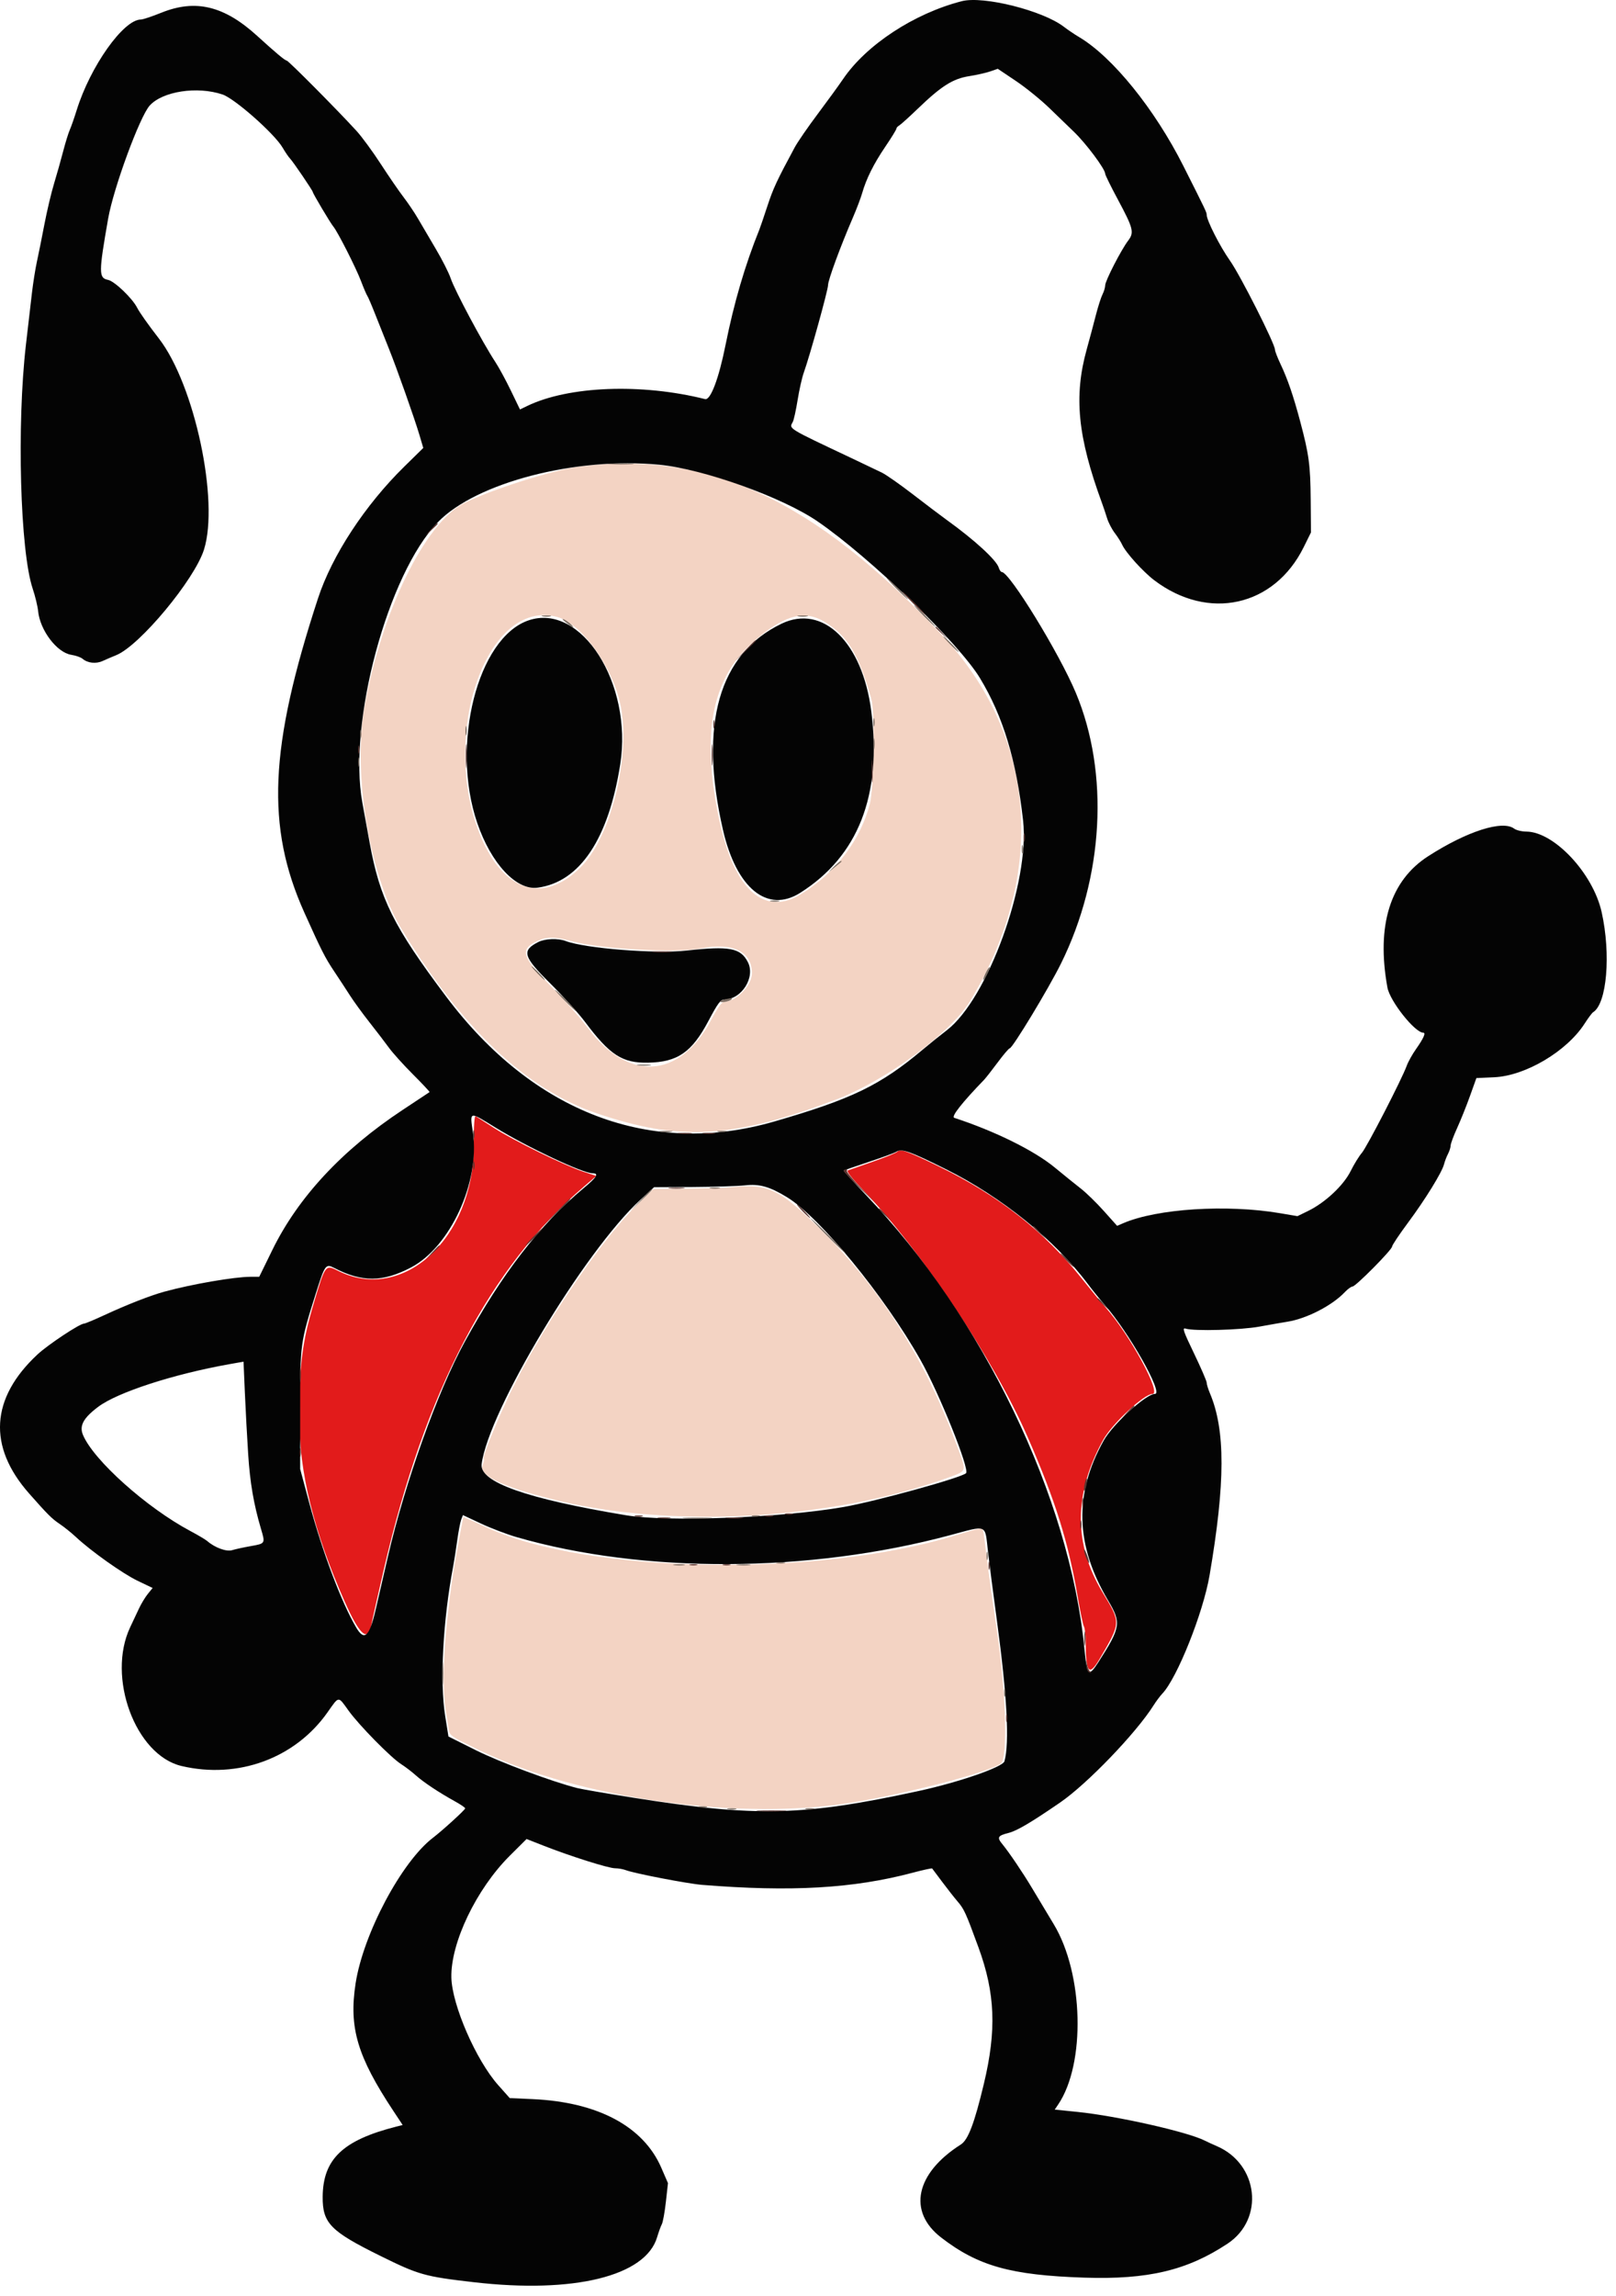 <?xml version="1.0" encoding="UTF-8" standalone="no"?>
<!DOCTYPE svg PUBLIC "-//W3C//DTD SVG 1.1//EN" "http://www.w3.org/Graphics/SVG/1.1/DTD/svg11.dtd">
<svg width="100%" height="100%" viewBox="0 0 138 196" version="1.1" xmlns="http://www.w3.org/2000/svg" xmlns:xlink="http://www.w3.org/1999/xlink" xml:space="preserve" xmlns:serif="http://www.serif.com/" style="fill-rule:evenodd;clip-rule:evenodd;stroke-linejoin:round;stroke-miterlimit:1.414;">
    <g transform="matrix(1,0,0,1,-138.121,-9.667)">
        <g id="svgg">
            <path id="path0" d="M187.527,49.513C185.297,49.802 179.995,51.49 177.743,52.628C174.397,54.318 170.661,61.979 169.238,70.068C168.235,75.769 169.708,84.55 172.411,88.982C177.618,97.522 183.064,102.661 189.083,104.715C196.173,107.135 200.774,106.865 209.583,103.51C213.809,101.901 219.36,97.806 220.987,95.097C227.561,84.153 226.634,72.43 218.514,63.833C207.589,52.267 198.538,48.084 187.527,49.513M185.719,62.345C187.77,62.915 190.365,66.496 191.091,69.761C192.01,73.891 190.396,80.832 187.896,83.505C184.823,86.79 181.39,85.982 179.357,81.495C175.478,72.933 179.563,60.636 185.719,62.345M208.675,62.838C210.548,64.04 211.432,65.529 212.533,69.333C212.846,70.415 212.758,76.88 212.412,78.246C211.622,81.362 209.517,84.148 206.567,85.978C203.478,87.896 200.959,85.783 199.671,80.196C197.93,72.646 198.799,67.677 202.417,64.494C205.091,62.141 206.859,61.673 208.675,62.838M187.083,90.053C189.447,90.695 195.809,91.041 197.917,90.642C200.717,90.113 202.331,90.89 202.333,92.769C202.334,93.783 200.997,95.167 200.018,95.167C199.781,95.167 199.465,95.597 198.824,96.792C196.152,101.772 191.778,102.049 188.345,97.456C187.713,96.609 186.291,94.998 185.184,93.875C182.643,91.296 182.475,90.716 184.055,89.982C184.838,89.618 185.544,89.635 187.083,90.053M200.833,111.001C200.054,111.074 198.179,111.143 196.667,111.155L193.917,111.177L192.583,112.469C189.296,115.653 183.979,123.611 181.411,129.189C180.215,131.785 179.308,134.086 179.432,134.21C179.474,134.252 179.435,134.483 179.343,134.723C179.001,135.623 180.839,136.535 185.25,137.654C195.287,140.2 209.067,139.456 219.042,135.832C220.722,135.221 220.671,135.363 219.929,133.321C217.135,125.634 213.196,119.452 207.725,114.167C204.661,111.207 203.642,110.739 200.833,111.001M177.516,140.044C176.254,146.378 175.709,152.716 176.174,155.653C176.269,156.256 176.386,157 176.434,157.305C176.516,157.836 176.629,157.913 179.052,159.087C187.689,163.273 201.517,165.172 211.211,163.503C216.099,162.662 222.621,160.935 223.589,160.225C224.192,159.783 224.022,153.965 223.259,148.917C222.927,146.717 222.545,143.979 222.411,142.833C222.277,141.688 222.131,140.592 222.086,140.399C222.007,140.054 221.961,140.061 219.628,140.773C207.959,144.337 188.286,144.019 179.833,140.13C179.237,139.856 178.511,139.529 178.22,139.402L177.689,139.172L177.516,140.044" style="fill:rgb(243,211,195);"/>
            <path id="path1" d="M178.579,107.471C178.593,115.38 172.515,120.967 166.965,118.147C165.913,117.613 165.889,117.646 164.919,120.911C163.932,124.234 163.685,126.169 163.674,130.667C163.663,135.353 164.921,140.457 167.546,146.38C168.848,149.315 169.566,149.919 169.85,148.315C169.905,148.004 170.375,145.912 170.895,143.667C174.43,128.403 179.934,117.871 187.98,110.973L189.043,110.061L187.94,109.699C186.34,109.174 181.98,107.042 180.333,105.98C179.554,105.477 178.84,105.02 178.745,104.963C178.631,104.894 178.575,105.725 178.579,107.471M214.732,108.001C214.631,108.102 213.694,108.483 212.649,108.847C211.605,109.212 210.648,109.546 210.523,109.59C210.376,109.642 210.842,110.239 211.856,111.297C216.802,116.451 222.977,125.721 225.87,132.333C228.248,137.769 229.354,141.305 230.168,146.083C230.372,147.275 230.604,148.376 230.686,148.531C230.767,148.685 230.833,149.256 230.833,149.799C230.833,152.482 231.118,152.837 232.026,151.289C233.856,148.169 233.854,148.219 232.273,145.605C229.785,141.491 229.805,137.164 232.333,132.584C233.089,131.214 235.821,128.672 236.542,128.668C237.348,128.664 234.574,123.567 232.51,121.261C232.177,120.888 231.308,119.833 230.58,118.917C227.313,114.803 223.409,111.734 218.27,109.238C215.521,107.903 215.009,107.724 214.732,108.001" style="fill:rgb(226,27,27);"/>
            <path id="path2" d="M220.25,9.769C216.183,10.815 212.103,13.491 210.116,16.417C209.742,16.967 208.761,18.317 207.936,19.417C207.11,20.517 206.233,21.792 205.986,22.25C204.456,25.09 204.15,25.747 203.656,27.25C203.355,28.167 203.048,29.067 202.974,29.25C201.744,32.295 200.8,35.514 200.077,39.127C199.505,41.987 198.798,43.856 198.333,43.74C192.901,42.377 186.679,42.618 183.14,44.327L182.525,44.624L181.75,43.021C181.324,42.138 180.729,41.042 180.428,40.583C179.311,38.881 176.957,34.471 176.603,33.417C176.449,32.958 175.879,31.833 175.336,30.917C174.794,30 174.111,28.837 173.818,28.333C173.526,27.829 172.97,27.004 172.584,26.5C172.197,25.996 171.321,24.721 170.637,23.667C169.953,22.613 169.023,21.345 168.572,20.85C166.957,19.08 162.747,14.84 162.602,14.837C162.455,14.833 161.691,14.194 160.083,12.73C157.266,10.164 154.825,9.573 151.905,10.75C151.109,11.071 150.322,11.333 150.155,11.333C148.664,11.333 145.828,15.336 144.665,19.083C144.466,19.725 144.204,20.475 144.082,20.75C143.96,21.025 143.705,21.85 143.515,22.583C143.325,23.317 142.976,24.554 142.739,25.333C142.501,26.113 142.129,27.688 141.91,28.833C141.692,29.979 141.405,31.406 141.273,32.004C141.141,32.602 140.951,33.802 140.849,34.67C140.748,35.539 140.518,37.525 140.337,39.083C139.543,45.929 139.84,56.722 140.911,59.917C141.126,60.558 141.335,61.424 141.376,61.84C141.538,63.474 142.976,65.374 144.2,65.569C144.589,65.632 145.022,65.781 145.162,65.902C145.598,66.278 146.309,66.36 146.881,66.099C147.176,65.964 147.701,65.74 148.048,65.599C150.042,64.796 154.731,59.157 155.54,56.591C156.855,52.422 154.734,42.495 151.689,38.565C150.774,37.384 150.047,36.355 149.836,35.943C149.415,35.119 147.901,33.672 147.343,33.56C146.544,33.401 146.545,32.961 147.356,28.333C147.813,25.72 150.057,19.616 150.904,18.68C152.011,17.458 154.96,17.009 157.124,17.733C158.164,18.082 161.554,21.078 162.248,22.261C162.478,22.655 162.765,23.075 162.885,23.197C163.136,23.45 164.833,25.946 164.833,26.062C164.833,26.182 166.342,28.719 166.581,29C166.946,29.43 168.522,32.533 168.951,33.667C169.177,34.262 169.417,34.825 169.485,34.917C169.552,35.008 169.873,35.758 170.197,36.583C170.522,37.408 171.029,38.683 171.325,39.417C172.008,41.112 173.532,45.42 173.948,46.83L174.267,47.91L172.65,49.497C169.286,52.798 166.475,57.089 165.277,60.75C161.114,73.467 160.82,80.255 164.114,87.583C165.56,90.8 165.878,91.426 166.644,92.573C167.069,93.208 167.683,94.146 168.009,94.656C168.334,95.166 169.084,96.196 169.675,96.946C170.266,97.695 171.012,98.67 171.333,99.112C171.653,99.555 172.578,100.58 173.387,101.39C174.197,102.2 174.834,102.881 174.804,102.902C174.775,102.923 173.74,103.608 172.506,104.424C167.35,107.832 163.586,111.876 161.381,116.375L160.259,118.667L159.504,118.67C158.112,118.676 154.498,119.3 152.167,119.937C150.974,120.262 148.974,121.044 147.026,121.946C146.17,122.342 145.392,122.667 145.297,122.667C144.931,122.667 142.229,124.457 141.326,125.297C137.316,129.028 137.063,133.149 140.597,137.158C142.187,138.962 142.543,139.317 143.209,139.766C143.598,140.028 144.217,140.523 144.583,140.867C145.875,142.078 148.598,144.012 149.869,144.621L151.155,145.237L150.744,145.744C150.519,146.022 150.177,146.587 149.985,147C149.792,147.412 149.457,148.125 149.24,148.583C147.219,152.845 149.685,159.509 153.626,160.436C158.447,161.571 163.32,159.781 166.083,155.863C167.094,154.429 166.974,154.439 167.886,155.708C168.788,156.962 171.503,159.723 172.381,160.279C172.728,160.499 173.291,160.929 173.631,161.234C174.291,161.826 175.613,162.703 177.009,163.474C177.479,163.734 177.855,163.995 177.846,164.054C177.825,164.194 175.908,165.94 175.098,166.559C172.414,168.608 169.14,174.77 168.487,179C167.904,182.771 168.632,185.227 171.712,189.882L172.507,191.083L171.962,191.222C167.398,192.38 165.699,194 165.676,197.217C165.66,199.457 166.336,200.151 170.563,202.239C173.893,203.884 174.374,204.019 178.603,204.507C187.129,205.49 193.249,203.986 194.235,200.665C194.367,200.222 194.549,199.72 194.641,199.549C194.732,199.377 194.887,198.52 194.985,197.642L195.163,196.047L194.593,194.732C193.063,191.202 189.172,189.126 183.617,188.875L181.651,188.787L180.663,187.676C178.772,185.548 176.723,180.844 176.667,178.5C176.596,175.533 178.799,170.938 181.657,168.093L183.089,166.668L184.581,167.254C186.85,168.144 190.092,169.167 190.649,169.167C190.922,169.167 191.339,169.24 191.576,169.331C192.311,169.61 196.854,170.485 198.083,170.584C205.693,171.196 210.992,170.891 216.045,169.55C216.94,169.312 217.696,169.147 217.724,169.184C217.752,169.22 218.139,169.737 218.585,170.333C219.031,170.929 219.612,171.669 219.876,171.978C220.457,172.655 220.585,172.936 221.677,175.917C223.11,179.831 223.235,182.992 222.138,187.573C221.329,190.95 220.796,192.353 220.171,192.75C216.305,195.205 215.612,198.467 218.485,200.686C221.642,203.123 224.44,203.908 230.711,204.115C236.146,204.294 239.504,203.497 242.953,201.211C246.121,199.111 245.596,194.413 242.022,192.884C241.689,192.741 241.229,192.529 241,192.414C239.52,191.665 233.502,190.31 230.137,189.967L228.19,189.768L228.479,189.343C230.844,185.857 230.658,178.171 228.107,173.944C227.452,172.858 226.617,171.467 226.25,170.852C225.482,169.565 224.288,167.798 223.721,167.111C223.242,166.531 223.321,166.383 224.235,166.153C224.963,165.97 226.138,165.278 228.656,163.549C230.961,161.966 235.134,157.63 236.627,155.264C236.854,154.904 237.19,154.454 237.373,154.263C238.632,152.953 240.86,147.383 241.411,144.167C242.764,136.269 242.773,131.746 241.44,128.605C241.29,128.25 241.167,127.847 241.167,127.709C241.167,127.572 240.682,126.452 240.09,125.22C239.154,123.274 239.061,122.997 239.373,123.096C240.095,123.325 244.069,123.217 245.667,122.924C246.537,122.765 247.625,122.574 248.083,122.501C249.714,122.24 251.891,121.116 252.961,119.982C253.211,119.717 253.509,119.5 253.623,119.5C253.891,119.5 257,116.359 257,116.088C257,115.975 257.607,115.065 258.349,114.066C259.838,112.062 261.265,109.746 261.439,109.053C261.501,108.807 261.652,108.413 261.775,108.178C261.897,107.942 261.998,107.623 261.999,107.468C262,107.312 262.25,106.637 262.555,105.968C262.86,105.298 263.355,104.065 263.654,103.228L264.199,101.705L265.724,101.635C268.399,101.511 271.925,99.418 273.442,97.053C273.747,96.578 274.073,96.141 274.167,96.083C275.341,95.357 275.7,91.143 274.895,87.534C274.157,84.225 270.839,80.679 268.464,80.661C268.071,80.658 267.604,80.546 267.426,80.411C266.433,79.66 263.402,80.63 260.083,82.763C256.832,84.853 255.642,88.683 256.6,93.969C256.813,95.142 258.949,97.833 259.668,97.833C259.901,97.833 259.682,98.323 259.043,99.229C258.728,99.676 258.373,100.314 258.253,100.646C257.847,101.777 254.848,107.597 254.418,108.091C254.182,108.362 253.751,109.061 253.461,109.646C252.851,110.874 251.28,112.344 249.815,113.056L248.917,113.493L247.417,113.239C242.883,112.472 236.937,112.851 234.05,114.091L233.518,114.32L232.384,113.052C231.76,112.354 230.875,111.492 230.417,111.136C229.958,110.779 228.96,109.973 228.199,109.345C226.444,107.895 223.088,106.236 219.61,105.099C219.325,105.006 220.248,103.829 222.167,101.842C222.304,101.699 222.821,101.039 223.315,100.375C223.808,99.71 224.271,99.167 224.343,99.167C224.582,99.167 227.668,94.065 228.73,91.917C232.374,84.545 232.861,75.681 229.999,68.831C228.58,65.435 224.329,58.5 223.666,58.5C223.587,58.5 223.471,58.331 223.409,58.125C223.214,57.483 221.347,55.769 219,54.079C218.496,53.715 217.187,52.727 216.091,51.881C214.996,51.036 213.796,50.195 213.425,50.014C213.054,49.832 211.963,49.311 211,48.856C205.267,46.148 205.499,46.291 205.824,45.683C205.911,45.521 206.096,44.68 206.235,43.815C206.375,42.949 206.609,41.905 206.756,41.495C207.274,40.054 208.833,34.432 208.833,34.01C208.832,33.58 209.884,30.72 210.951,28.25C211.268,27.517 211.624,26.579 211.742,26.167C212.099,24.922 212.728,23.658 213.723,22.191C214.242,21.425 214.667,20.735 214.667,20.657C214.667,20.58 214.774,20.457 214.905,20.383C215.035,20.31 215.767,19.65 216.53,18.916C218.519,17.003 219.498,16.385 220.888,16.168C221.514,16.07 222.319,15.889 222.677,15.765L223.328,15.541L224.872,16.577C225.722,17.147 227.017,18.197 227.75,18.91C228.483,19.624 229.408,20.517 229.804,20.895C230.858,21.901 232.5,24.099 232.5,24.503C232.5,24.603 232.982,25.584 233.572,26.682C234.909,29.176 234.993,29.509 234.457,30.215C233.858,31.006 232.5,33.648 232.5,34.024C232.5,34.203 232.397,34.552 232.27,34.8C232.144,35.047 231.887,35.85 231.7,36.583C231.513,37.317 231.162,38.629 230.92,39.5C229.809,43.505 230.149,46.947 232.215,52.583C232.35,52.95 232.552,53.55 232.664,53.917C232.777,54.283 233.069,54.846 233.314,55.167C233.559,55.487 233.844,55.938 233.947,56.167C234.251,56.84 235.732,58.479 236.693,59.207C241.314,62.706 246.942,61.457 249.454,56.375L250.073,55.121L250.049,52.332C250.024,49.364 249.902,48.456 249.15,45.638C248.562,43.435 248.085,42.045 247.473,40.75C247.213,40.2 247,39.648 247,39.524C247,39.025 244.036,33.163 243.154,31.917C242.3,30.71 241.167,28.48 241.167,28.006C241.167,27.794 241.106,27.668 239.174,23.833C236.722,18.97 233.13,14.53 230.274,12.833C229.888,12.604 229.307,12.212 228.983,11.962C227.179,10.569 222.099,9.293 220.25,9.769M194.429,49.343C198.201,49.708 204.932,52.118 207.939,54.18C212.408,57.245 220.001,64.57 221.804,67.556C223.782,70.83 224.907,74.542 225.488,79.708C226.081,84.982 222.463,94.94 218.982,97.616C218.409,98.056 217.477,98.806 216.911,99.282C213.294,102.321 210.873,103.494 204.25,105.411C193.691,108.469 183.658,104.652 176.222,94.75C171.723,88.757 170.558,86.413 169.681,81.583C169.481,80.483 169.204,78.96 169.065,78.198C167.816,71.355 171.241,58.654 175.527,54.233C178.796,50.862 187.325,48.655 194.429,49.343M183.238,62.636C178.9,64.136 176.595,73.255 178.872,79.917C180.06,83.395 182.209,85.695 184.04,85.449C187.632,84.967 190.087,81.298 191.087,74.916C192.17,68.012 187.74,61.08 183.238,62.636M204.872,62.909C199.509,65.48 197.793,71.495 199.855,80.5C200.999,85.499 203.652,87.665 206.455,85.891C211.41,82.756 213.446,77.545 212.522,70.368C211.766,64.503 208.399,61.219 204.872,62.909M184.083,90.092C182.644,90.829 182.79,91.329 185.127,93.642C186.205,94.71 187.536,96.183 188.085,96.917C190.198,99.739 191.266,100.431 193.447,100.392C195.984,100.347 197.203,99.506 198.621,96.824C199.412,95.329 199.651,95.004 199.962,95.002C201.452,94.994 202.649,93.106 201.987,91.807C201.368,90.594 200.417,90.414 196.777,90.818C194.125,91.113 188.094,90.638 186.423,90.003C185.773,89.755 184.657,89.798 184.083,90.092M180.388,105.903C183.083,107.569 187.886,109.833 188.724,109.833C189.29,109.833 189.099,110.156 187.985,111.084C184.236,114.207 180.99,118.4 177.792,124.25C175.496,128.451 172.72,136.207 171.261,142.5C170.931,143.921 170.454,145.983 170.201,147.083C169.667,149.398 169.238,149.797 168.546,148.624C167.286,146.488 165.653,142.16 164.537,138L163.755,135.083L163.755,130C163.755,124.367 163.762,124.312 165.095,120.08C165.864,117.638 165.936,117.539 166.662,117.914C169.043,119.146 170.809,119.136 173.212,117.878C176.568,116.123 179.118,110.576 178.508,106.361C178.239,104.508 178.162,104.527 180.388,105.903M218.917,109.492C223.653,111.855 228.199,115.529 230.997,119.256C231.407,119.803 232.06,120.611 232.448,121.052C234.53,123.42 237.495,128.667 236.752,128.667C235.994,128.667 233.156,131.249 232.37,132.656C229.825,137.206 229.946,141.585 232.747,146.299C233.888,148.22 233.831,148.586 231.931,151.552C231.083,152.875 230.952,152.75 230.723,150.403C229.465,137.484 222.059,122.115 212.067,111.686C210.998,110.569 210.151,109.631 210.186,109.6C210.221,109.57 211.188,109.234 212.333,108.853C213.479,108.473 214.529,108.086 214.667,107.993C215.104,107.698 215.843,107.959 218.917,109.492M205.317,111.868C208.125,113.575 213.629,120.28 216.719,125.759C218.326,128.606 220.946,135.11 220.618,135.437C220.234,135.821 212.898,137.846 210.167,138.322C204.855,139.248 195.132,139.618 191.583,139.029C183.063,137.614 179.058,136.197 179.251,134.667C179.821,130.144 188.025,116.484 192.808,112.095L193.978,111.022L197.281,111.005C199.097,110.995 201.108,110.931 201.75,110.862C202.99,110.729 203.833,110.967 205.317,111.868M159.315,133.833C159.471,136.251 159.792,138.114 160.407,140.187C160.782,141.448 160.786,141.441 159.542,141.661C158.923,141.77 158.204,141.927 157.944,142.009C157.467,142.161 156.464,141.794 155.825,141.235C155.682,141.11 155.034,140.725 154.384,140.379C150.653,138.395 146.113,134.333 145.207,132.171C144.878,131.387 145.237,130.726 146.511,129.768C148.161,128.528 152.959,126.972 157.75,126.123L158.917,125.917L159.032,128.583C159.095,130.05 159.223,132.412 159.315,133.833M182.25,140.899C193.048,144.021 207.213,143.959 219.234,140.735C222.5,139.86 222.217,139.738 222.492,142.14C222.604,143.117 222.95,145.792 223.261,148.083C224.119,154.405 224.335,158.477 223.896,160.033C223.757,160.525 220.025,161.818 216.583,162.566C206.706,164.711 202.709,164.807 192.25,163.151C189.958,162.787 187.783,162.414 187.417,162.32C185.227,161.762 180.798,160.108 178.75,159.084L176.417,157.917L176.137,156.167C175.669,153.232 175.947,148.008 176.816,143.417C176.903,142.958 177.059,141.958 177.164,141.193C177.268,140.428 177.421,139.625 177.503,139.408L177.653,139.015L179.201,139.74C180.053,140.139 181.425,140.661 182.25,140.899" style="fill:rgb(4,4,4);"/>
            <path id="path3" d="M174.906,54.875L174.417,55.417L174.958,54.927C175.256,54.658 175.5,54.414 175.5,54.385C175.5,54.257 175.362,54.37 174.906,54.875M216.083,61.167C216.628,61.717 217.11,62.167 217.156,62.167C217.202,62.167 216.794,61.717 216.25,61.167C215.706,60.617 215.223,60.167 215.177,60.167C215.131,60.167 215.539,60.617 216.083,61.167M218,63.219C218,63.248 218.244,63.491 218.542,63.76L219.083,64.25L218.594,63.708C218.138,63.203 218,63.09 218,63.219M201.744,65.208L200.917,66.083L201.792,65.256C202.273,64.801 202.667,64.408 202.667,64.381C202.667,64.257 202.512,64.395 201.744,65.208M199.039,71.5C199.039,71.821 199.073,71.952 199.115,71.792C199.157,71.631 199.157,71.369 199.115,71.208C199.073,71.048 199.039,71.179 199.039,71.5M177.894,74.25C177.895,75.167 177.923,75.52 177.956,75.036C177.99,74.552 177.99,73.802 177.956,73.369C177.921,72.937 177.894,73.333 177.894,74.25M198.892,74.083C198.892,74.908 198.92,75.267 198.955,74.88C198.99,74.493 198.99,73.818 198.956,73.38C198.922,72.942 198.893,73.258 198.892,74.083M168.705,73.667C168.705,73.987 168.74,74.119 168.782,73.958C168.823,73.798 168.823,73.535 168.782,73.375C168.74,73.215 168.705,73.346 168.705,73.667M212.56,75.5C212.56,76.371 212.588,76.727 212.623,76.292C212.657,75.856 212.657,75.144 212.623,74.708C212.588,74.273 212.56,74.629 212.56,75.5M225.539,81.167C225.539,81.487 225.573,81.619 225.615,81.458C225.657,81.298 225.657,81.035 225.615,80.875C225.573,80.715 225.539,80.846 225.539,81.167M193.958,90.955C194.348,90.99 194.985,90.99 195.375,90.955C195.765,90.92 195.446,90.892 194.667,90.892C193.887,90.892 193.569,90.92 193.958,90.955M178.539,106.5C178.539,106.821 178.573,106.952 178.615,106.792C178.657,106.631 178.657,106.369 178.615,106.208C178.573,106.048 178.539,106.179 178.539,106.5M196.128,106.454C196.428,106.491 196.878,106.49 197.128,106.452C197.378,106.414 197.133,106.384 196.583,106.385C196.033,106.386 195.828,106.417 196.128,106.454M198.208,106.453C198.46,106.491 198.873,106.491 199.125,106.453C199.377,106.415 199.171,106.383 198.667,106.383C198.162,106.383 197.956,106.415 198.208,106.453M178.539,109.167C178.539,109.487 178.573,109.619 178.615,109.458C178.657,109.298 178.657,109.035 178.615,108.875C178.573,108.715 178.539,108.846 178.539,109.167M210.167,109.629C210.167,109.699 210.823,110.393 211.625,111.17L213.083,112.583L211.703,111.158C210.944,110.374 210.375,109.68 210.439,109.616C210.503,109.552 210.468,109.5 210.361,109.5C210.254,109.5 210.167,109.558 210.167,109.629M195.288,111.12C195.584,111.157 196.109,111.158 196.455,111.122C196.8,111.086 196.558,111.055 195.917,111.055C195.275,111.054 194.992,111.083 195.288,111.12M185.579,113.208L184.417,114.417L185.625,113.254C186.747,112.175 186.909,112 186.787,112C186.762,112 186.218,112.544 185.579,113.208M206.667,113.083C206.978,113.404 207.27,113.667 207.315,113.667C207.361,113.667 207.144,113.404 206.833,113.083C206.522,112.763 206.23,112.5 206.185,112.5C206.139,112.5 206.356,112.763 206.667,113.083M213.167,112.885C213.167,112.914 213.41,113.158 213.708,113.427L214.25,113.917L213.76,113.375C213.304,112.87 213.167,112.757 213.167,112.885M226.333,114.385C226.333,114.414 226.577,114.658 226.875,114.927L227.417,115.417L226.927,114.875C226.471,114.37 226.333,114.257 226.333,114.385M183.667,115.25C183.262,115.662 182.968,116 183.014,116C183.06,116 183.428,115.662 183.833,115.25C184.238,114.837 184.532,114.5 184.486,114.5C184.44,114.5 184.072,114.837 183.667,115.25M174.991,116.625L174.417,117.25L175.042,116.676C175.623,116.141 175.743,116 175.616,116C175.588,116 175.307,116.281 174.991,116.625M229.167,117.25C229.478,117.571 229.77,117.833 229.815,117.833C229.861,117.833 229.644,117.571 229.333,117.25C229.022,116.929 228.73,116.667 228.685,116.667C228.639,116.667 228.856,116.929 229.167,117.25M231.833,120.552C231.833,120.581 232.077,120.825 232.375,121.094L232.917,121.583L232.427,121.042C231.971,120.537 231.833,120.423 231.833,120.552M163.72,127C163.72,127.596 163.75,127.84 163.787,127.542C163.824,127.244 163.824,126.756 163.787,126.458C163.75,126.16 163.72,126.404 163.72,127M234.406,130.208L233.917,130.75L234.458,130.26C234.963,129.804 235.077,129.667 234.948,129.667C234.919,129.667 234.675,129.91 234.406,130.208M163.705,133.667C163.705,133.987 163.74,134.119 163.782,133.958C163.823,133.798 163.823,133.535 163.782,133.375C163.74,133.215 163.705,133.346 163.705,133.667M230.75,136.333C230.687,136.621 230.67,136.892 230.712,136.934C230.755,136.977 230.837,136.772 230.896,136.479C231.035,135.784 230.9,135.65 230.75,136.333M230.545,138C230.545,138.412 230.578,138.581 230.618,138.375C230.657,138.169 230.657,137.831 230.618,137.625C230.578,137.419 230.545,137.587 230.545,138M205.208,138.948C205.369,138.99 205.631,138.99 205.792,138.948C205.952,138.906 205.821,138.872 205.5,138.872C205.179,138.872 205.048,138.906 205.208,138.948M192.375,139.115C192.535,139.157 192.798,139.157 192.958,139.115C193.119,139.073 192.987,139.039 192.667,139.039C192.346,139.039 192.215,139.073 192.375,139.115M203.46,139.118C203.668,139.158 203.968,139.156 204.127,139.115C204.286,139.073 204.117,139.04 203.75,139.042C203.383,139.044 203.253,139.078 203.46,139.118M194.375,139.286C194.627,139.324 195.04,139.324 195.292,139.286C195.544,139.248 195.338,139.217 194.833,139.217C194.329,139.217 194.123,139.248 194.375,139.286M200.208,139.288C200.552,139.324 201.115,139.324 201.458,139.288C201.802,139.252 201.521,139.223 200.833,139.223C200.146,139.223 199.865,139.252 200.208,139.288M230.372,139.833C230.372,140.154 230.406,140.285 230.448,140.125C230.49,139.965 230.49,139.702 230.448,139.542C230.406,139.381 230.372,139.512 230.372,139.833M230.687,142C230.684,142.137 230.785,142.475 230.911,142.75C231.205,143.394 231.21,143.094 230.917,142.333C230.793,142.012 230.69,141.862 230.687,142M222.539,143.333C222.539,143.654 222.573,143.785 222.615,143.625C222.657,143.465 222.657,143.202 222.615,143.042C222.573,142.881 222.539,143.012 222.539,143.333M197.042,143.282C197.202,143.323 197.465,143.323 197.625,143.282C197.785,143.24 197.654,143.205 197.333,143.205C197.012,143.205 196.881,143.24 197.042,143.282M199.875,143.282C200.035,143.323 200.298,143.323 200.458,143.282C200.619,143.24 200.487,143.205 200.167,143.205C199.846,143.205 199.715,143.24 199.875,143.282M230.718,149.583C230.719,150.133 230.75,150.338 230.787,150.039C230.825,149.739 230.824,149.289 230.786,149.039C230.748,148.788 230.717,149.033 230.718,149.583M230.893,151.82C230.908,152.172 231.013,152.417 231.167,152.458C231.335,152.504 231.354,152.48 231.223,152.387C231.117,152.311 230.994,152.024 230.95,151.749C230.876,151.292 230.872,151.298 230.893,151.82M224.039,156.333C224.039,156.654 224.073,156.785 224.115,156.625C224.157,156.465 224.157,156.202 224.115,156.042C224.073,155.881 224.039,156.012 224.039,156.333M202.958,164.29C203.531,164.323 204.469,164.323 205.042,164.29C205.615,164.258 205.146,164.231 204,164.231C202.854,164.231 202.385,164.258 202.958,164.29" style="fill:rgb(91,53,48);"/>
            <path id="path4" d="M190.214,49.29C190.745,49.323 191.57,49.323 192.048,49.289C192.526,49.256 192.092,49.229 191.083,49.229C190.075,49.229 189.684,49.257 190.214,49.29M214.667,59.917C215.165,60.421 215.609,60.833 215.655,60.833C215.701,60.833 215.331,60.421 214.833,59.917C214.335,59.413 213.891,59 213.845,59C213.799,59 214.169,59.413 214.667,59.917M217,62.25C217.498,62.754 217.943,63.167 217.989,63.167C218.034,63.167 217.665,62.754 217.167,62.25C216.669,61.746 216.224,61.333 216.178,61.333C216.132,61.333 216.502,61.746 217,62.25M184.46,62.285C184.668,62.324 184.968,62.323 185.127,62.281C185.286,62.239 185.117,62.207 184.75,62.209C184.383,62.211 184.253,62.245 184.46,62.285M206.292,62.284C206.498,62.324 206.835,62.324 207.042,62.284C207.248,62.245 207.079,62.212 206.667,62.212C206.254,62.212 206.085,62.245 206.292,62.284M186.167,62.546C186.167,62.578 186.41,62.782 186.708,63.001C187.044,63.246 187.16,63.286 187.014,63.106C186.792,62.833 186.167,62.42 186.167,62.546M219.25,64.667C219.608,65.033 219.938,65.333 219.984,65.333C220.03,65.333 219.775,65.033 219.417,64.667C219.059,64.3 218.728,64 218.682,64C218.637,64 218.892,64.3 219.25,64.667M212.705,71.333C212.705,71.654 212.74,71.785 212.782,71.625C212.823,71.465 212.823,71.202 212.782,71.042C212.74,70.881 212.705,71.012 212.705,71.333M177.875,72.083C177.877,72.45 177.911,72.58 177.951,72.373C177.991,72.166 177.99,71.866 177.948,71.706C177.906,71.547 177.874,71.717 177.875,72.083M168.872,72.333C168.872,72.654 168.906,72.785 168.948,72.625C168.99,72.465 168.99,72.202 168.948,72.042C168.906,71.881 168.872,72.012 168.872,72.333M212.712,73.167C212.712,73.579 212.745,73.748 212.784,73.542C212.824,73.335 212.824,72.998 212.784,72.792C212.745,72.585 212.712,72.754 212.712,73.167M168.709,74.75C168.711,75.117 168.745,75.247 168.785,75.04C168.824,74.832 168.823,74.532 168.781,74.373C168.739,74.214 168.707,74.383 168.709,74.75M225.372,82.167C225.372,82.487 225.406,82.619 225.448,82.458C225.49,82.298 225.49,82.035 225.448,81.875C225.406,81.715 225.372,81.846 225.372,82.167M209.282,83.708C208.763,84.222 208.761,84.229 209.242,83.835C209.522,83.606 209.821,83.362 209.908,83.293C209.995,83.223 210.013,83.167 209.948,83.167C209.882,83.167 209.582,83.41 209.282,83.708M203.96,86.618C204.168,86.658 204.468,86.656 204.627,86.615C204.786,86.573 204.617,86.54 204.25,86.542C203.883,86.544 203.753,86.578 203.96,86.618M184,92.75C184.311,93.071 184.603,93.333 184.649,93.333C184.695,93.333 184.478,93.071 184.167,92.75C183.856,92.429 183.564,92.167 183.518,92.167C183.472,92.167 183.689,92.429 184,92.75M222.283,92.752C222.13,93.072 222.04,93.333 222.082,93.333C222.196,93.333 222.702,92.313 222.625,92.237C222.589,92.2 222.435,92.432 222.283,92.752M186.333,95.083C186.831,95.587 187.276,96 187.322,96C187.368,96 186.998,95.587 186.5,95.083C186.002,94.579 185.557,94.167 185.511,94.167C185.466,94.167 185.835,94.579 186.333,95.083M200.167,94.953C199.556,95.063 199.401,95.29 199.997,95.203C200.276,95.162 200.545,95.062 200.595,94.981C200.645,94.9 200.663,94.844 200.635,94.856C200.607,94.869 200.396,94.912 200.167,94.953M192.628,100.621C192.928,100.658 193.378,100.657 193.628,100.619C193.878,100.581 193.633,100.551 193.083,100.552C192.533,100.553 192.328,100.584 192.628,100.621M194.542,106.286C194.794,106.324 195.206,106.324 195.458,106.286C195.71,106.248 195.504,106.217 195,106.217C194.496,106.217 194.29,106.248 194.542,106.286M199.46,106.285C199.668,106.324 199.968,106.323 200.127,106.281C200.286,106.239 200.117,106.207 199.75,106.209C199.383,106.211 199.253,106.245 199.46,106.285M198.792,111.118C198.998,111.157 199.335,111.157 199.542,111.118C199.748,111.078 199.579,111.045 199.167,111.045C198.754,111.045 198.585,111.078 198.792,111.118M192.828,112.125L191.917,113.083L192.875,112.172C193.765,111.326 193.91,111.167 193.786,111.167C193.76,111.167 193.329,111.598 192.828,112.125M208.75,115.167C209.571,115.992 210.281,116.667 210.326,116.667C210.372,116.667 209.738,115.992 208.917,115.167C208.095,114.342 207.386,113.667 207.34,113.667C207.294,113.667 207.929,114.342 208.75,115.167M202.375,139.115C202.535,139.157 202.798,139.157 202.958,139.115C203.119,139.073 202.987,139.039 202.667,139.039C202.346,139.039 202.215,139.073 202.375,139.115M196.625,139.29C197.198,139.323 198.135,139.323 198.708,139.29C199.281,139.258 198.813,139.231 197.667,139.231C196.521,139.231 196.052,139.258 196.625,139.29M222.372,142.5C222.372,142.821 222.406,142.952 222.448,142.792C222.49,142.631 222.49,142.369 222.448,142.208C222.406,142.048 222.372,142.179 222.372,142.5M204.46,143.118C204.668,143.158 204.968,143.156 205.127,143.115C205.286,143.073 205.117,143.04 204.75,143.042C204.383,143.044 204.253,143.078 204.46,143.118M195.711,143.286C195.964,143.325 196.339,143.324 196.544,143.284C196.749,143.244 196.542,143.213 196.083,143.214C195.625,143.216 195.457,143.248 195.711,143.286M201.128,143.287C201.428,143.325 201.878,143.324 202.128,143.286C202.378,143.248 202.133,143.217 201.583,143.218C201.033,143.219 200.828,143.25 201.128,143.287M175.894,152.583C175.895,153.5 175.923,153.854 175.956,153.369C175.99,152.885 175.99,152.135 175.956,151.703C175.921,151.27 175.894,151.667 175.894,152.583M223.872,154.167C223.872,154.487 223.906,154.619 223.948,154.458C223.99,154.298 223.99,154.035 223.948,153.875C223.906,153.715 223.872,153.846 223.872,154.167M197.794,163.951C198.001,163.991 198.301,163.99 198.46,163.948C198.62,163.906 198.45,163.874 198.083,163.875C197.717,163.877 197.586,163.911 197.794,163.951M200.294,164.118C200.501,164.158 200.801,164.156 200.96,164.115C201.12,164.073 200.95,164.04 200.583,164.042C200.217,164.044 200.086,164.078 200.294,164.118M206.96,164.118C207.168,164.158 207.468,164.156 207.627,164.115C207.786,164.073 207.617,164.04 207.25,164.042C206.883,164.044 206.753,164.078 206.96,164.118" style="fill:rgb(122,108,97);"/>
        </g>
    </g>
</svg>
